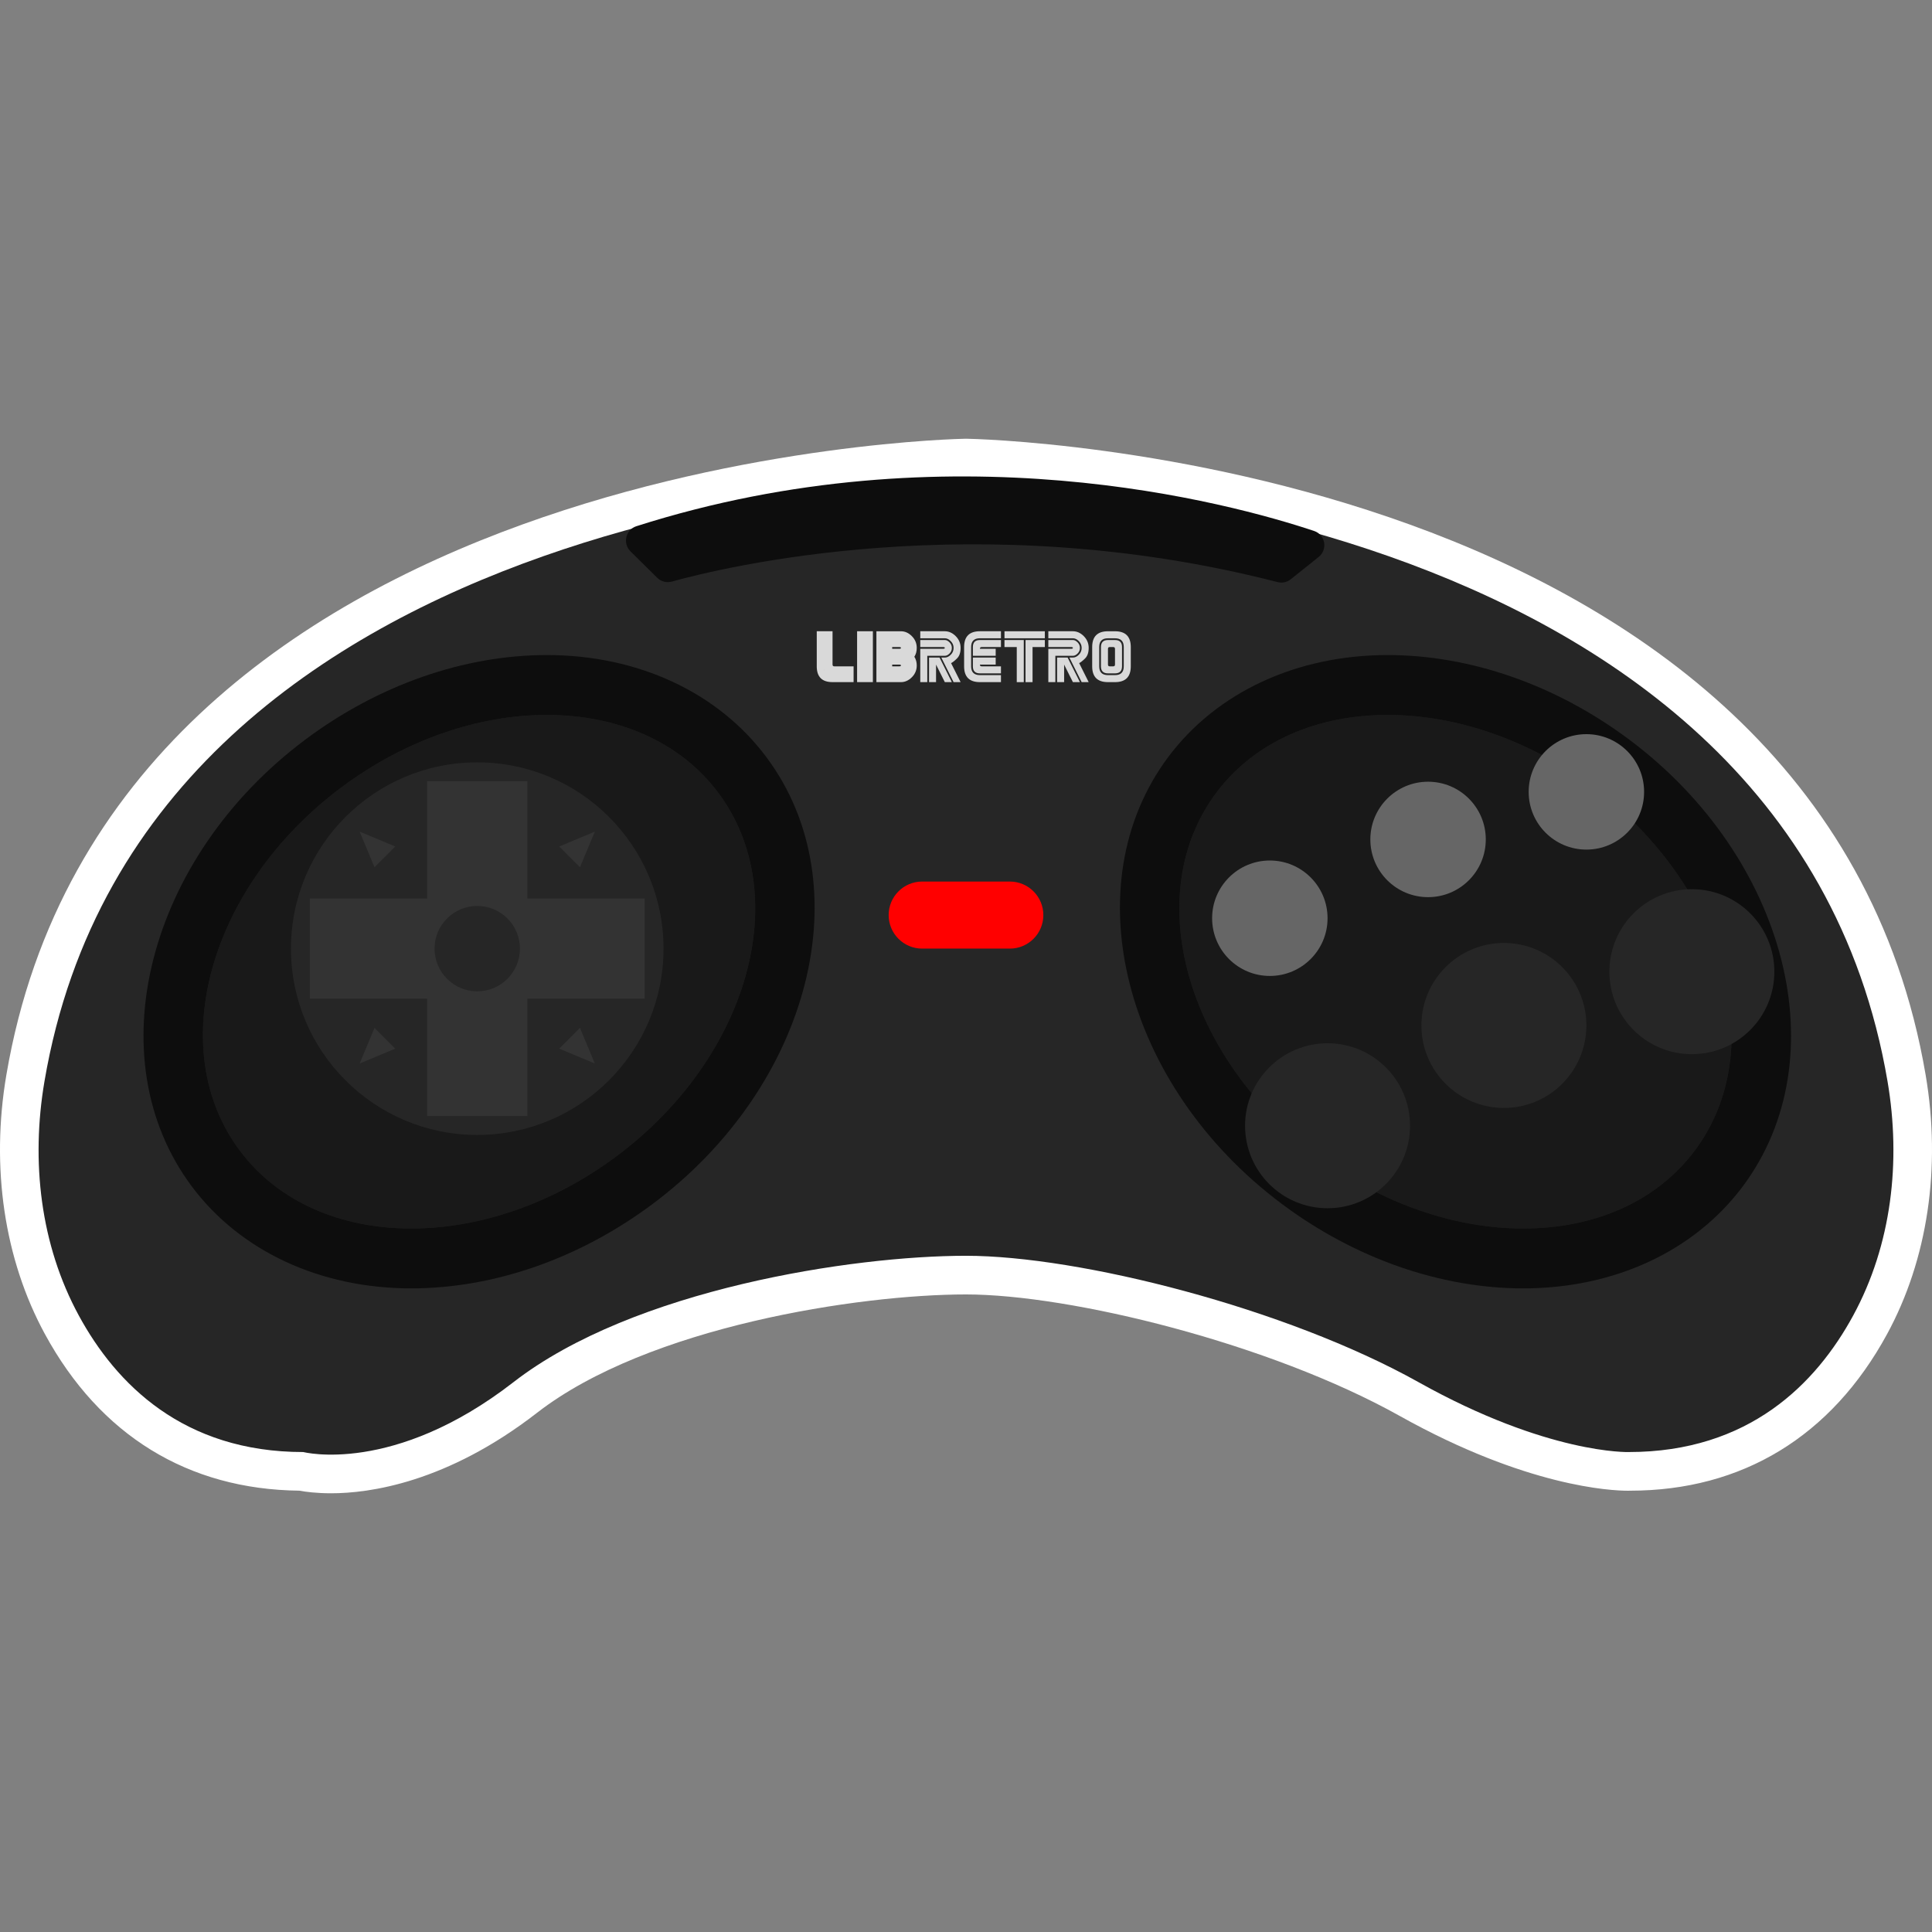 <?xml version="1.0" encoding="UTF-8" standalone="no"?>
<!-- Created with Inkscape (http://www.inkscape.org/) -->

<svg
   xmlns:dc="http://purl.org/dc/elements/1.1/"
   xmlns:cc="http://creativecommons.org/ns#"
   xmlns:rdf="http://www.w3.org/1999/02/22-rdf-syntax-ns#"
   xmlns:svg="http://www.w3.org/2000/svg"
   xmlns="http://www.w3.org/2000/svg"
   xmlns:sodipodi="http://sodipodi.sourceforge.net/DTD/sodipodi-0.dtd"
   xmlns:inkscape="http://www.inkscape.org/namespaces/inkscape"
   id="svg64102"
   version="1.1"
   inkscape:version="0.48.5 r10040"
   width="256"
   height="256"
   xml:space="preserve"
   sodipodi:docname="Sega - 32X_E.svg"
   inkscape:export-filename="/Users/margetts/Desktop/BAXY RetroActive/png_marked/Sega - 32X_E.png"
   inkscape:export-xdpi="90.099998"
   inkscape:export-ydpi="90.099998"><rect width="100%" height="100%" fill="#808080" stroke="none"/><defs
     id="defs64106"><clipPath
       clipPathUnits="userSpaceOnUse"
       id="clipPath64116"><path
         d="M 0,128 128,128 128,0 0,0 0,128 z"
         id="path64118"
         inkscape:connector-curvature="0" /></clipPath></defs><sodipodi:namedview
     pagecolor="#ffffff"
     bordercolor="#666666"
     borderopacity="1"
     objecttolerance="10"
     gridtolerance="10"
     guidetolerance="10"
     inkscape:pageopacity="0"
     inkscape:pageshadow="2"
     inkscape:window-width="1676"
     inkscape:window-height="1005"
     id="namedview64104"
     showgrid="false"
     inkscape:zoom="5.23125"
     inkscape:cx="56.009558"
     inkscape:cy="80"
     inkscape:window-x="4"
     inkscape:window-y="1"
     inkscape:window-maximized="1"
     inkscape:current-layer="g64110" /><g
     id="g64110"
     inkscape:groupmode="layer"
     inkscape:label="Sega - 32X_E"
     transform="matrix(1.25,0,0,-1.25,0,256)"><g
       id="g64112"
       transform="matrix(1.6,0,0,1.6,0,-1.707)"><g
         id="g64114"
         clip-path="url(#clipPath64116)"><g
           id="g64120"
           transform="translate(64,100)"><path
             d="m 0,0 -0.028,0 c -0.565,-0.007 -56.573,-1.096 -63.552,-42.159 -1.041,-6.125 -0.133,-12.22 2.557,-17.163 3.649,-6.706 9.472,-10.288 16.852,-10.372 0.414,-0.076 1.136,-0.173 2.109,-0.173 2.527,0 7.662,0.693 13.648,5.337 7.359,5.709 21.334,7.837 28.414,7.837 6.924,0 20.122,-3.234 28.734,-8.049 8.435,-4.716 14.058,-4.955 15.099,-4.955 l 0.042,0 0.112,0.002 c 10e-4,0 0.003,0 0.004,0 7.422,0 13.34,3.587 17.032,10.373 2.69,4.943 3.598,11.038 2.557,17.163 C 56.601,-1.096 0.593,-0.007 0.028,0 L 0,0 z"
             style="fill:#ffffff;fill-opacity:1;fill-rule:nonzero;stroke:none"
             id="path64122"
             inkscape:connector-curvature="0" /></g><g
           id="g64124"
           transform="translate(64,97.44)"><path
             d="m 0,0 c 0,0 -54.354,-0.597 -61.056,-40.028 -0.897,-5.281 -0.279,-10.805 2.282,-15.51 2.458,-4.519 6.908,-9.037 14.87,-9.037 0,0 5.966,-1.543 13.92,4.628 7.954,6.171 22.481,8.375 29.984,8.375 7.503,0 21.196,-3.462 29.984,-8.375 8.585,-4.8 13.92,-4.628 13.92,-4.628 7.962,0 12.412,4.518 14.87,9.037 2.561,4.705 3.179,10.229 2.282,15.51 C 54.354,-0.597 0,0 0,0"
             style="fill:#262626;fill-opacity:1;fill-rule:nonzero;stroke:none"
             id="path64126"
             inkscape:connector-curvature="0" /></g><g
           id="g64128"
           transform="translate(47.593,76.535)"><path
             d="m 0,0 c 5.039,-6.744 2.025,-17.514 -6.731,-24.057 -8.757,-6.543 -19.94,-6.381 -24.979,0.363 -5.039,6.744 -2.025,17.514 6.731,24.057 C -16.222,6.906 -5.039,6.744 0,0"
             style="fill:#191919;fill-opacity:1;fill-rule:nonzero;stroke:none"
             id="path64130"
             inkscape:connector-curvature="0" /></g><g
           id="g64132"
           transform="translate(36.231,85.668)"><path
             d="m 0,0 0,0 c -5.486,0 -11.165,-1.986 -15.99,-5.592 -10.495,-7.842 -13.875,-21.125 -7.535,-29.61 3.209,-4.295 8.51,-6.758 14.542,-6.758 5.485,0 11.163,1.986 15.989,5.592 10.495,7.841 13.875,21.124 7.535,29.609 C 11.331,-2.463 6.031,0 0,0 m -0.001,-3.967 c 4.628,0 8.794,-1.727 11.364,-5.166 5.039,-6.744 2.025,-17.515 -6.732,-24.058 -4.291,-3.206 -9.166,-4.802 -13.614,-4.802 -4.629,0 -8.795,1.727 -11.364,5.166 -5.039,6.743 -2.025,17.514 6.731,24.057 4.291,3.207 9.167,4.803 13.615,4.803"
             style="fill:#0d0d0d;fill-opacity:1;fill-rule:nonzero;stroke:none"
             id="path64134"
             inkscape:connector-curvature="0" /></g><g
           id="g64136"
           transform="translate(80.575,76.535)"><path
             d="m 0,0 c -5.039,-6.744 -2.025,-17.514 6.731,-24.057 8.757,-6.543 19.94,-6.381 24.979,0.363 5.039,6.744 2.025,17.514 -6.731,24.057 C 16.222,6.906 5.039,6.744 0,0"
             style="fill:#191919;fill-opacity:1;fill-rule:nonzero;stroke:none"
             id="path64138"
             inkscape:connector-curvature="0" /></g><g
           id="g64140"
           transform="translate(91.938,85.668)"><path
             d="m 0,0 c -6.031,0 -11.331,-2.463 -14.541,-6.759 -6.34,-8.485 -2.96,-21.768 7.535,-29.609 4.826,-3.606 10.504,-5.592 15.989,-5.592 6.032,0 11.333,2.463 14.542,6.758 6.34,8.485 2.96,21.768 -7.535,29.61 C 11.165,-1.986 5.486,0 0,0 z m 0.001,-3.967 c 4.448,0 9.324,-1.596 13.615,-4.803 8.756,-6.543 11.77,-17.314 6.731,-24.057 -2.569,-3.439 -6.735,-5.166 -11.364,-5.166 -4.448,0 -9.323,1.596 -13.614,4.802 -8.757,6.543 -11.771,17.314 -6.732,24.058 2.57,3.439 6.736,5.166 11.364,5.166"
             style="fill:#0d0d0d;fill-opacity:1;fill-rule:nonzero;stroke:none"
             id="path64142"
             inkscape:connector-curvature="0" /></g><g
           id="g64144"
           transform="translate(43.961,66.217)"><path
             d="m 0,0 c 0,-6.816 -5.526,-12.342 -12.342,-12.342 -6.816,0 -12.342,5.526 -12.342,12.342 0,6.816 5.526,12.342 12.342,12.342 C -5.526,12.342 0,6.816 0,0"
             style="fill:#262626;fill-opacity:1;fill-rule:nonzero;stroke:none"
             id="path64146"
             inkscape:connector-curvature="0" /></g><g
           id="g64148"
           transform="translate(42.711,69.537)"><path
             d="m 0,0 -7.772,0 0,7.772 -6.639,0 0,-7.772 -7.773,0 0,-6.639 7.773,0 0,-7.772 6.639,0 0,7.772 7.772,0 L 0,0 z"
             style="fill:#333333;fill-opacity:1;fill-rule:nonzero;stroke:none"
             id="path64150"
             inkscape:connector-curvature="0" /></g><g
           id="g64152"
           transform="translate(23.826,73.971)"><path
             d="M 0,0 2.362,-0.987 0.987,-2.362 0,0 z"
             style="fill:#333333;fill-opacity:1;fill-rule:nonzero;stroke:none"
             id="path64154"
             inkscape:connector-curvature="0" /></g><g
           id="g64156"
           transform="translate(39.411,73.971)"><path
             d="M 0,0 -2.362,-0.987 -0.987,-2.362 0,0 z"
             style="fill:#333333;fill-opacity:1;fill-rule:nonzero;stroke:none"
             id="path64158"
             inkscape:connector-curvature="0" /></g><g
           id="g64160"
           transform="translate(39.411,58.605)"><path
             d="M 0,0 -2.362,0.987 -0.987,2.362 0,0 z"
             style="fill:#333333;fill-opacity:1;fill-rule:nonzero;stroke:none"
             id="path64162"
             inkscape:connector-curvature="0" /></g><g
           id="g64164"
           transform="translate(23.826,58.605)"><path
             d="M 0,0 2.362,0.987 0.987,2.362 0,0 z"
             style="fill:#333333;fill-opacity:1;fill-rule:nonzero;stroke:none"
             id="path64166"
             inkscape:connector-curvature="0" /></g><g
           id="g64168"
           transform="translate(34.447,66.217)"><path
             d="m 0,0 c 0,-1.562 -1.266,-2.828 -2.828,-2.828 -1.563,0 -2.829,1.266 -2.829,2.828 0,1.562 1.266,2.828 2.829,2.828 C -1.266,2.828 0,1.562 0,0"
             style="fill:#262626;fill-opacity:1;fill-rule:nonzero;stroke:none"
             id="path64170"
             inkscape:connector-curvature="0" /></g><g
           id="g64172"
           transform="translate(66.904,66.219)"><path
             d="m 0,0 -5.808,0 c -1.226,0 -2.22,0.994 -2.22,2.22 l 0,0.003 c 0,1.226 0.994,2.22 2.22,2.22 l 5.808,0 c 1.226,0 2.22,-0.994 2.22,-2.22 l 0,-0.003 C 2.22,0.994 1.226,0 0,0"
             style="fill:#ff0000;fill-opacity:1;fill-rule:nonzero;stroke:none"
             id="path64174"
             inkscape:connector-curvature="0" /></g><g
           id="g64176"
           transform="translate(87.954,68.232)"><path
             d="m 0,0 c 0,-2.112 -1.712,-3.824 -3.824,-3.824 -2.112,0 -3.824,1.712 -3.824,3.824 0,2.112 1.712,3.824 3.824,3.824 C -1.712,3.824 0,2.112 0,0"
             style="fill:#666666;fill-opacity:1;fill-rule:nonzero;stroke:none"
             id="path64178"
             inkscape:connector-curvature="0" /></g><g
           id="g64180"
           transform="translate(98.437,73.452)"><path
             d="m 0,0 c 0,-2.112 -1.712,-3.824 -3.824,-3.824 -2.112,0 -3.824,1.712 -3.824,3.824 0,2.112 1.712,3.824 3.824,3.824 C -1.712,3.824 0,2.112 0,0"
             style="fill:#666666;fill-opacity:1;fill-rule:nonzero;stroke:none"
             id="path64182"
             inkscape:connector-curvature="0" /></g><g
           id="g64184"
           transform="translate(108.926,76.603)"><path
             d="m 0,0 c 0,-2.112 -1.712,-3.824 -3.824,-3.824 -2.112,0 -3.824,1.712 -3.824,3.824 0,2.112 1.712,3.824 3.824,3.824 C -1.712,3.824 0,2.112 0,0"
             style="fill:#666666;fill-opacity:1;fill-rule:nonzero;stroke:none"
             id="path64186"
             inkscape:connector-curvature="0" /></g><g
           id="g64188"
           transform="translate(93.419,54.483)"><path
             d="m 0,0 c 0,-3.018 -2.447,-5.465 -5.465,-5.465 -3.018,0 -5.465,2.447 -5.465,5.465 0,3.018 2.447,5.465 5.465,5.465 C -2.447,5.465 0,3.018 0,0"
             style="fill:#262626;fill-opacity:1;fill-rule:nonzero;stroke:none"
             id="path64190"
             inkscape:connector-curvature="0" /></g><g
           id="g64192"
           transform="translate(105.102,61.128)"><path
             d="m 0,0 c 0,-3.018 -2.447,-5.465 -5.465,-5.465 -3.018,0 -5.465,2.447 -5.465,5.465 0,3.018 2.447,5.465 5.465,5.465 C -2.447,5.465 0,3.018 0,0"
             style="fill:#262626;fill-opacity:1;fill-rule:nonzero;stroke:none"
             id="path64194"
             inkscape:connector-curvature="0" /></g><g
           id="g64196"
           transform="translate(117.556,64.69)"><path
             d="m 0,0 c 0,-3.018 -2.447,-5.465 -5.465,-5.465 -3.018,0 -5.465,2.447 -5.465,5.465 0,3.018 2.447,5.465 5.465,5.465 C -2.447,5.465 0,3.018 0,0"
             style="fill:#262626;fill-opacity:1;fill-rule:nonzero;stroke:none"
             id="path64198"
             inkscape:connector-curvature="0" /></g><g
           id="g64200"
           transform="translate(44.51,90.535)"><path
             d="m 0,0 c 3.22,0.898 20.197,5.096 40.133,-0.034 0.302,-0.078 0.625,-0.011 0.869,0.184 l 1.849,1.478 c 0.619,0.495 0.452,1.477 -0.3,1.727 C 36.974,5.212 18.388,10.283 -2.348,3.669 -3.06,3.442 -3.271,2.528 -2.739,2.003 l 1.772,-1.75 C -0.713,0.002 -0.344,-0.096 0,0"
             style="fill:#0d0d0d;fill-opacity:1;fill-rule:nonzero;stroke:none"
             id="path64202"
             inkscape:connector-curvature="0" /></g><g
           id="g64204"
           transform="translate(63.062,83.874)"><path
             d="m 0,0 -0.465,0 -0.581,1.162 0,-1.162 -0.465,0 0,1.627 0.697,0 L 0,0 z M 0,2.267 C 0,2.122 -0.051,1.999 -0.153,1.897 -0.255,1.795 -0.359,1.744 -0.465,1.744 l -1.162,0 0,-1.744 -0.465,0 0,2.208 1.511,0 c 0.077,0 0.116,0.02 0.116,0.059 0,0.038 -0.039,0.058 -0.116,0.058 l -1.511,0 0,0.465 1.627,0 c 0.106,0 0.21,-0.052 0.312,-0.155 C -0.051,2.531 0,2.409 0,2.267 m 0.581,0 C 0.581,1.962 0.503,1.731 0.347,1.575 0.191,1.419 0.058,1.313 -0.05,1.259 L 0.581,0 0.116,0 l -0.813,1.627 0.232,0 c 0.137,0 0.268,0.063 0.393,0.188 0.126,0.125 0.188,0.276 0.188,0.452 0,0.173 -0.062,0.322 -0.188,0.449 -0.125,0.127 -0.256,0.19 -0.393,0.19 l -1.627,0 0,0.465 1.627,0 c 0.266,0 0.507,-0.109 0.723,-0.326 C 0.473,2.828 0.581,2.569 0.581,2.267"
             style="fill:#d9d9d9;fill-opacity:1;fill-rule:nonzero;stroke:none"
             id="path64206"
             inkscape:connector-curvature="0" /></g><g
           id="g64208"
           transform="translate(63.875,86.199)"><path
             d="m 0,0 c 0,0.697 0.349,1.046 1.046,1.046 l 1.395,0 0,-0.465 -1.395,0 C 0.659,0.581 0.465,0.387 0.465,0 l 0,-1.279 c 0,-0.387 0.194,-0.581 0.581,-0.581 l 1.395,0 0,-0.465 -1.395,0 C 0.349,-2.325 0,-1.976 0,-1.279 L 0,0 z"
             style="fill:#d9d9d9;fill-opacity:1;fill-rule:nonzero;stroke:none"
             id="path64210"
             inkscape:connector-curvature="0" /></g><g
           id="g64212"
           transform="translate(64.456,85.617)"><path
             d="m 0,0 0,0.581 c 0,0.31 0.155,0.465 0.465,0.465 l 1.395,0 0,-0.465 -1.279,0 C 0.504,0.581 0.465,0.542 0.465,0.465 l 1.046,0 L 1.511,0 0,0 z"
             style="fill:#d9d9d9;fill-opacity:1;fill-rule:nonzero;stroke:none"
             id="path64214"
             inkscape:connector-curvature="0" /></g><g
           id="g64216"
           transform="translate(64.456,85.501)"><path
             d="m 0,0 1.511,0 0,-0.465 -1.046,0 c 0,-0.077 0.039,-0.116 0.116,-0.116 l 1.279,0 0,-0.465 -1.395,0 C 0.155,-1.046 0,-0.891 0,-0.581 L 0,0 z"
             style="fill:#d9d9d9;fill-opacity:1;fill-rule:nonzero;stroke:none"
             id="path64218"
             inkscape:connector-curvature="0" /></g><g
           id="g64220"
           transform="translate(67.944,86.663)"><path
             d="m 0,0 1.279,0 0,-0.465 -0.814,0 0,-2.325 L 0,-2.79 0,0 z m -0.116,0 0,-2.79 -0.465,0 0,2.325 -0.814,0 0,0.465 1.279,0 z m 1.395,0.116 -2.673,0 0,0.465 2.673,0 0,-0.465 z"
             style="fill:#d9d9d9;fill-opacity:1;fill-rule:nonzero;stroke:none"
             id="path64222"
             inkscape:connector-curvature="0" /></g><g
           id="g64224"
           transform="translate(71.547,83.874)"><path
             d="m 0,0 -0.465,0 -0.581,1.162 0,-1.162 -0.465,0 0,1.627 0.697,0 L 0,0 z M 0,2.267 C 0,2.122 -0.051,1.999 -0.153,1.897 -0.255,1.795 -0.359,1.744 -0.465,1.744 l -1.162,0 0,-1.744 -0.465,0 0,2.208 1.511,0 c 0.077,0 0.116,0.02 0.116,0.059 0,0.038 -0.039,0.058 -0.116,0.058 l -1.511,0 0,0.465 1.627,0 c 0.106,0 0.21,-0.052 0.312,-0.155 C -0.051,2.531 0,2.409 0,2.267 m 0.581,0 C 0.581,1.962 0.503,1.731 0.347,1.575 0.19,1.419 0.058,1.313 -0.05,1.259 L 0.581,0 0.116,0 l -0.813,1.627 0.232,0 c 0.137,0 0.268,0.063 0.393,0.188 0.126,0.125 0.188,0.276 0.188,0.452 0,0.173 -0.062,0.322 -0.188,0.449 -0.125,0.127 -0.256,0.19 -0.393,0.19 l -1.627,0 0,0.465 1.627,0 c 0.266,0 0.507,-0.109 0.723,-0.326 C 0.473,2.828 0.581,2.569 0.581,2.267"
             style="fill:#d9d9d9;fill-opacity:1;fill-rule:nonzero;stroke:none"
             id="path64226"
             inkscape:connector-curvature="0" /></g><g
           id="g64228"
           transform="translate(73.871,86.082)"><path
             d="m 0,0 c 0,0.077 -0.039,0.116 -0.116,0.116 l -0.233,0 C -0.426,0.116 -0.465,0.077 -0.465,0 l 0,-1.046 c 0,-0.078 0.039,-0.116 0.116,-0.116 l 0.233,0 C -0.039,-1.162 0,-1.124 0,-1.046 L 0,0 z m 0.465,0.116 0,-1.278 C 0.465,-1.472 0.31,-1.627 0,-1.627 l -0.465,0 c -0.31,0 -0.465,0.155 -0.465,0.465 l 0,1.278 c 0,0.31 0.155,0.465 0.465,0.465 l 0.465,0 c 0.31,0 0.465,-0.155 0.465,-0.465 m 0.116,0 C 0.581,0.504 0.387,0.697 0,0.697 l -0.465,0 c -0.387,0 -0.581,-0.193 -0.581,-0.581 l 0,-1.278 c 0,-0.388 0.194,-0.582 0.581,-0.582 l 0.465,0 c 0.387,0 0.581,0.194 0.581,0.582 l 0,1.278 z m 0.465,0 0,-1.278 C 1.046,-1.86 0.697,-2.208 0,-2.208 l -0.465,0 c -0.697,0 -1.046,0.348 -1.046,1.046 l 0,1.278 c 0,0.698 0.349,1.046 1.046,1.046 l 0.465,0 c 0.697,0 1.046,-0.348 1.046,-1.046"
             style="fill:#d9d9d9;fill-opacity:1;fill-rule:nonzero;stroke:none"
             id="path64230"
             inkscape:connector-curvature="0" /></g><g
           id="g64232"
           transform="translate(54.619,84.656)"><path
             d="M 0,0 C -0.004,0.01 -0.006,0.021 -0.009,0.032 L 0,0.032 0,0 z m 0.655,0.264 c -0.078,0 -0.116,0.039 -0.116,0.117 l 0,2.208 -1.046,0 0,-2.325 c 0,-0.697 0.348,-1.046 1.046,-1.046 l 1.395,0 0,1.046 -1.279,0 z"
             style="fill:#d9d9d9;fill-opacity:1;fill-rule:nonzero;stroke:none"
             id="path64234"
             inkscape:connector-curvature="0" /></g><path
           d="m 56.785,83.874 1.046,0 0,3.371 -1.046,0 0,-3.371 z"
           style="fill:#d9d9d9;fill-opacity:1;fill-rule:nonzero;stroke:none"
           id="path64236"
           inkscape:connector-curvature="0" /><g
           id="g64238"
           transform="translate(59.575,86.082)"><path
             d="m 0,0 -0.465,0 0,0.116 0.465,0 C 0.077,0.116 0.116,0.097 0.116,0.058 0.116,0.019 0.077,0 0,0 m 0,-1.162 -0.465,0 0,0.116 0.465,0 c 0.077,0 0.116,-0.019 0.116,-0.058 0,-0.039 -0.039,-0.058 -0.116,-0.058 m 1.162,1.22 C 1.162,0.36 1.055,0.62 0.839,0.837 0.623,1.054 0.382,1.162 0.116,1.162 l -1.627,0 0,-3.37 1.627,0 c 0.266,0 0.507,0.108 0.723,0.325 0.216,0.217 0.323,0.477 0.323,0.779 0,0.219 -0.053,0.412 -0.159,0.577 0.106,0.165 0.159,0.36 0.159,0.585"
             style="fill:#d9d9d9;fill-opacity:1;fill-rule:nonzero;stroke:none"
             id="path64240"
             inkscape:connector-curvature="0" /></g></g></g></g></svg>